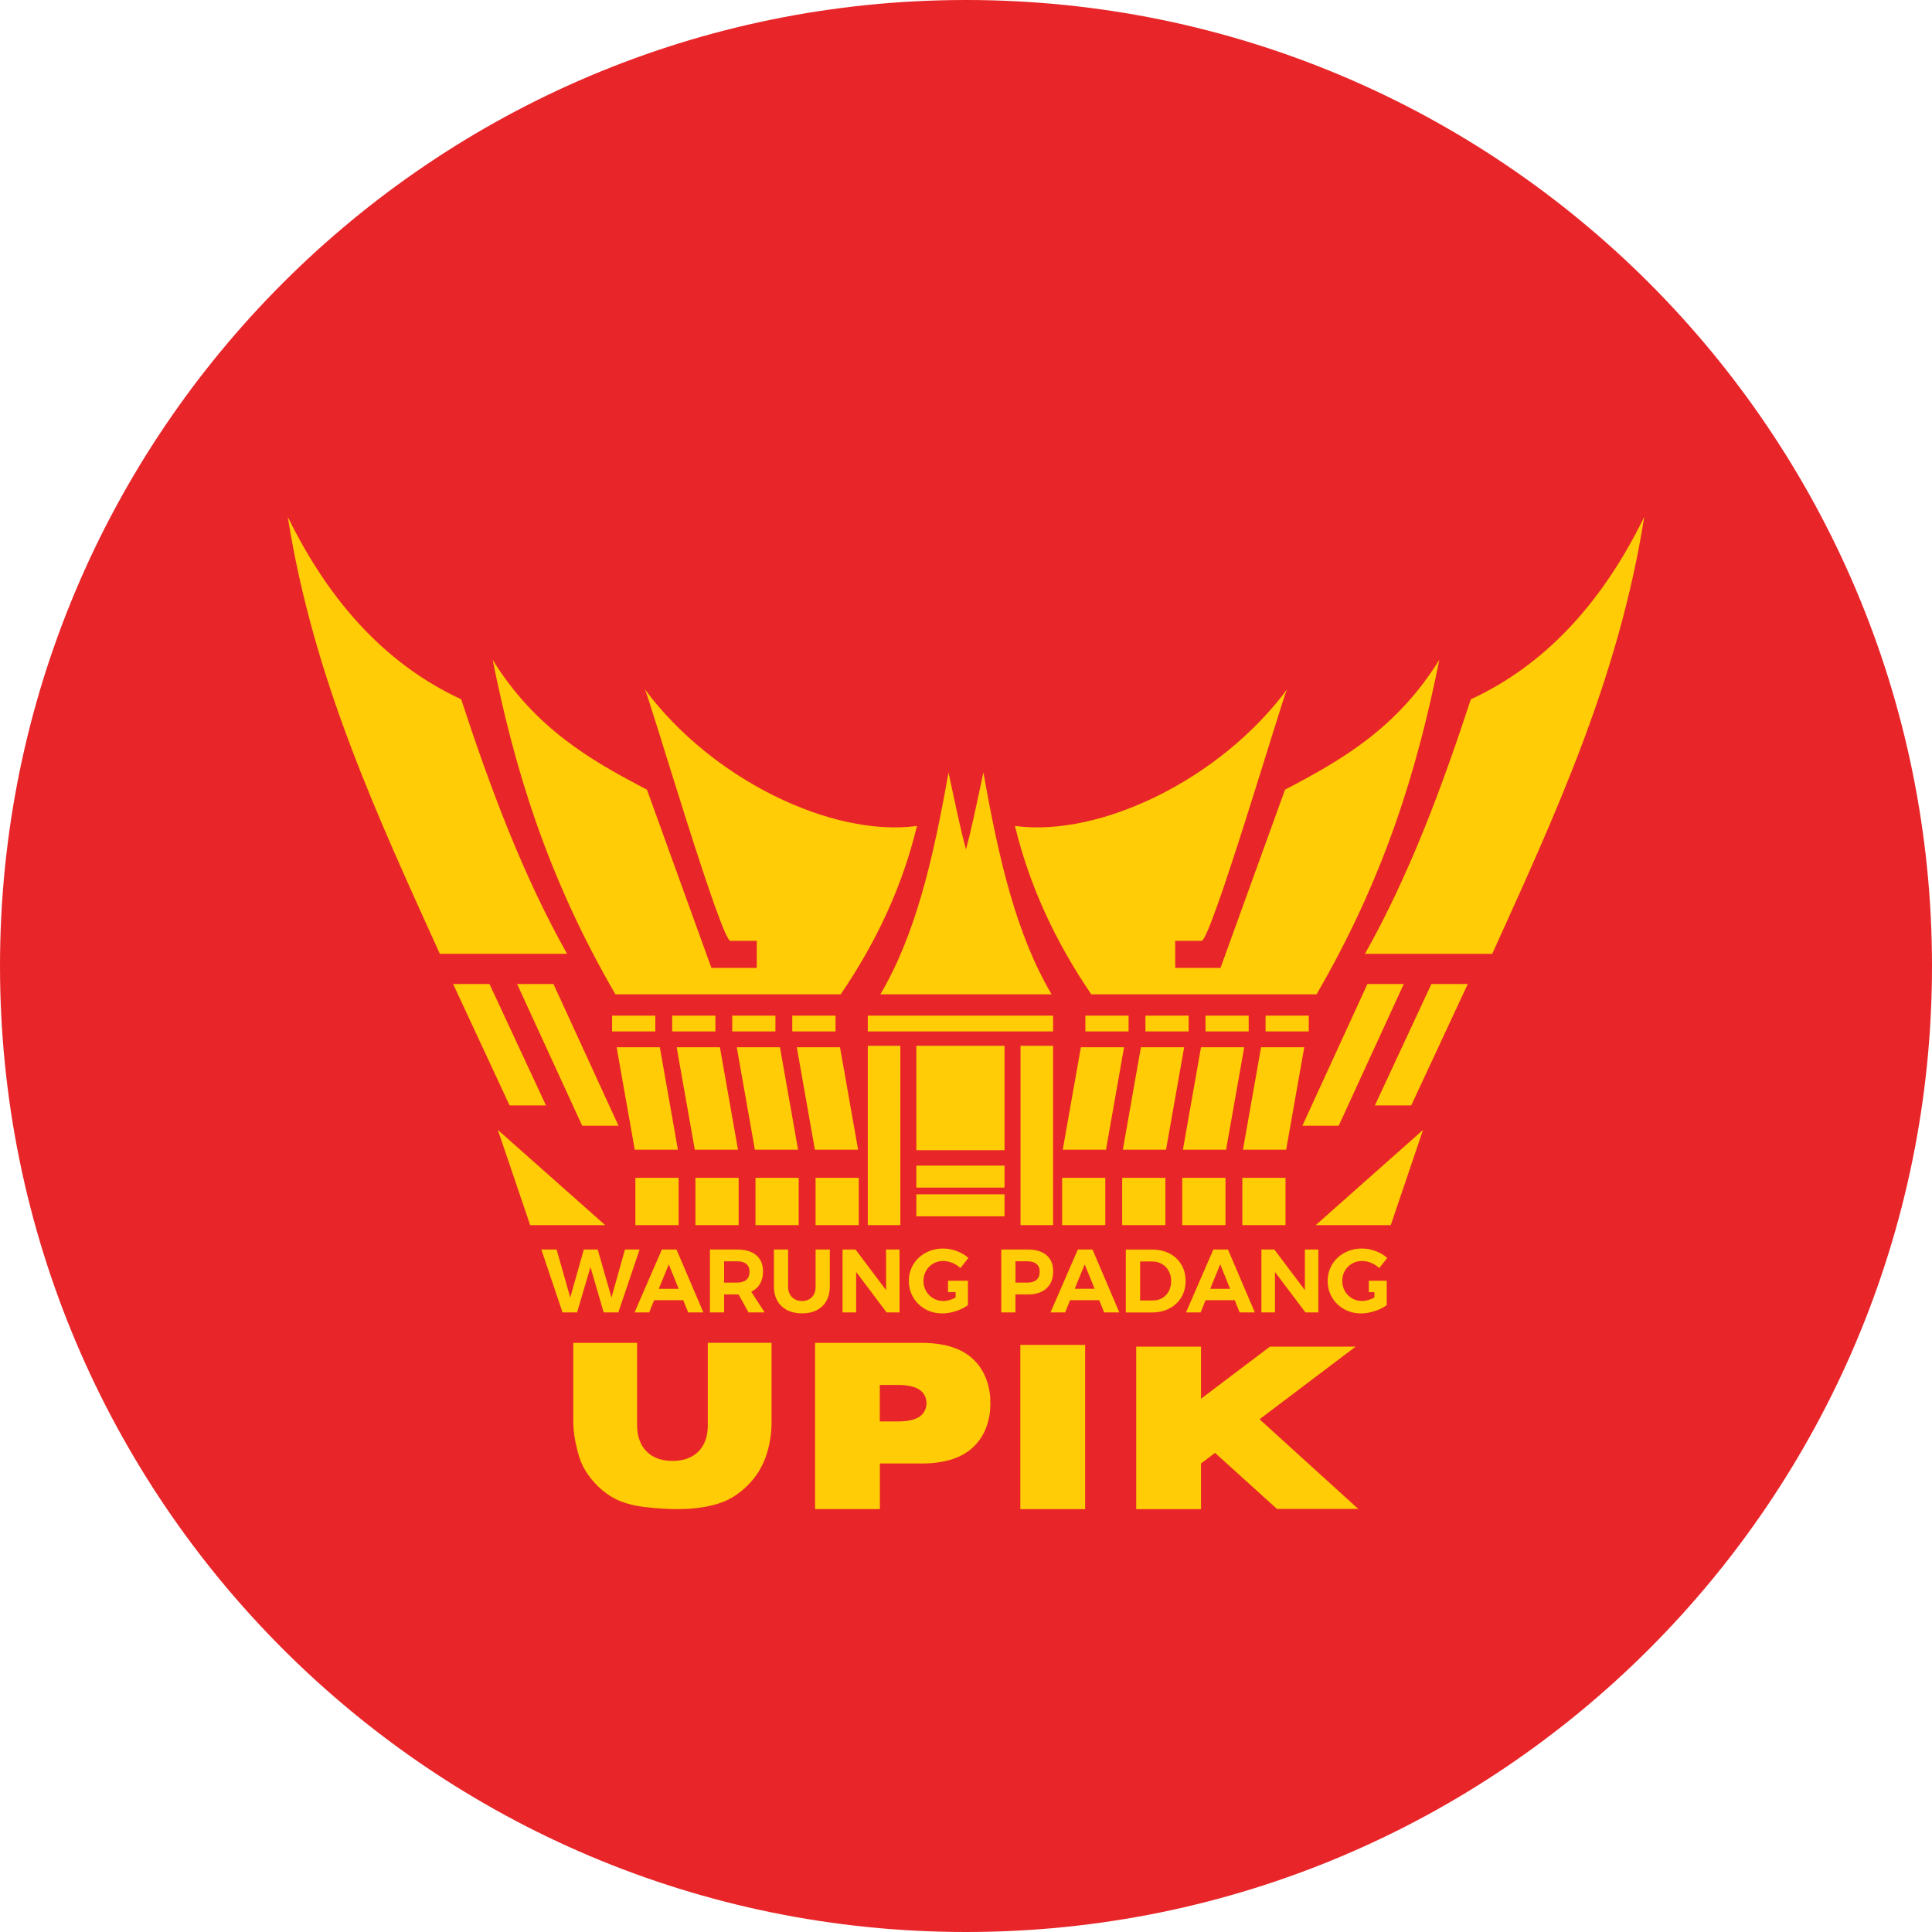 <?xml version="1.0" encoding="UTF-8"?>
<svg id="Layer_1" data-name="Layer 1" xmlns="http://www.w3.org/2000/svg" viewBox="0 0 500 500">
  <defs>
    <style>
      .cls-1 {
        fill: #e82629;
      }

      .cls-2 {
        fill: #ffcc05;
      }
    </style>
  </defs>
  <path class="cls-1" d="M500,250c0,138.07-111.93,250-250,250S0,388.07,0,250,111.93,0,250,0s250,111.92,250,250"/>
  <polygon class="cls-2" points="259.97 309.09 248.56 309.09 237.15 309.09 237.15 314.78 248.56 314.78 259.97 314.78 259.97 309.09"/>
  <polygon class="cls-2" points="259.97 301.66 248.56 301.66 237.15 301.66 237.15 307.35 248.56 307.35 259.97 307.35 259.97 301.66"/>
  <rect class="cls-2" x="264.11" y="270.65" width="8.43" height="46.41"/>
  <rect class="cls-2" x="321.51" y="304.82" width="11.18" height="12.24"/>
  <polygon class="cls-2" points="272.54 262.85 248.56 262.85 224.58 262.85 224.58 266.93 248.56 266.93 272.54 266.93 272.54 262.85"/>
  <polygon class="cls-2" points="259.97 270.65 248.56 270.65 237.15 270.65 237.15 297.66 248.56 297.66 259.97 297.66 259.97 270.65"/>
  <polygon class="cls-2" points="133.83 254.67 150.66 291.33 160.06 291.33 143.24 254.67 133.83 254.67"/>
  <rect class="cls-2" x="164.44" y="304.82" width="11.18" height="12.24"/>
  <path class="cls-2" d="M380.65,180.97c-7.56,23.06-15.95,45.54-27.4,65.88h32.94c16.13-35.68,32.7-71.08,39.34-113.09-11.23,22.99-26.27,38.61-44.88,47.22"/>
  <polygon class="cls-2" points="175.12 271.02 179.81 297.54 190.99 297.54 186.31 271.02 175.12 271.02"/>
  <rect class="cls-2" x="173.96" y="262.85" width="11.18" height="4.08"/>
  <polygon class="cls-2" points="175.44 297.54 170.76 271.02 159.58 271.02 164.27 297.54 175.44 297.54"/>
  <rect class="cls-2" x="158.41" y="262.85" width="11.18" height="4.08"/>
  <rect class="cls-2" x="311.98" y="262.85" width="11.18" height="4.08"/>
  <rect class="cls-2" x="274.87" y="304.82" width="11.18" height="12.24"/>
  <polygon class="cls-2" points="290.91 271.02 279.73 271.02 275.04 297.54 286.23 297.54 290.91 271.02"/>
  <rect class="cls-2" x="280.9" y="262.85" width="11.18" height="4.08"/>
  <polygon class="cls-2" points="306.46 271.02 295.27 271.02 290.59 297.54 301.77 297.54 306.46 271.02"/>
  <path class="cls-2" d="M340.72,257.33c17.97-30.92,26.26-59.12,31.77-86.56-11.03,17.78-25.38,25.99-39.93,33.59-5.56,15.38-11.13,30.75-16.69,46.13h-11.73v-7h6.77c2.27.78,20.87-62.46,22.16-65.06-17.12,23.08-48.11,38.29-70.4,35.33,3.8,15.66,10.53,30.06,19.75,43.57h58.29Z"/>
  <rect class="cls-2" x="327.53" y="262.85" width="11.18" height="4.08"/>
  <rect class="cls-2" x="296.44" y="262.85" width="11.18" height="4.08"/>
  <polygon class="cls-2" points="306.14 297.54 317.31 297.54 322 271.02 310.82 271.02 306.14 297.54"/>
  <rect class="cls-2" x="189.5" y="262.85" width="11.18" height="4.08"/>
  <rect class="cls-2" x="305.96" y="304.82" width="11.19" height="12.24"/>
  <polygon class="cls-2" points="321.68 297.54 332.86 297.54 337.54 271.02 326.36 271.02 321.68 297.54"/>
  <polygon class="cls-2" points="363.29 254.67 353.88 254.67 337.06 291.33 346.46 291.33 363.29 254.67"/>
  <path class="cls-2" d="M250,257.33h22.15c-9.07-15.38-13.62-34.66-17.64-57.42-2.1,9.65-2.81,13.54-4.52,19.9-1.7-6.35-2.41-10.24-4.52-19.9-4.01,22.76-8.57,42.04-17.63,57.42h22.15Z"/>
  <polygon class="cls-2" points="195.36 297.54 206.54 297.54 201.85 271.02 190.67 271.02 195.36 297.54"/>
  <rect class="cls-2" x="224.58" y="270.65" width="8.43" height="46.41"/>
  <polygon class="cls-2" points="141.3 286.08 126.68 254.67 117.27 254.67 131.88 286.08 141.3 286.08"/>
  <path class="cls-2" d="M119.35,180.97c-18.61-8.61-33.64-24.22-44.88-47.22,6.64,42.01,23.21,77.41,39.35,113.09h32.93c-11.44-20.34-19.84-42.82-27.4-65.88"/>
  <polygon class="cls-2" points="359.93 317.06 368.28 292.42 340.51 317.06 359.93 317.06"/>
  <path class="cls-2" d="M217.57,257.33c9.23-13.52,15.96-27.91,19.74-43.57-22.28,2.96-53.27-12.25-70.4-35.33,1.29,2.6,19.91,65.85,22.16,65.06h6.78v7h-11.74c-5.55-15.38-11.12-30.75-16.68-46.13-14.56-7.6-28.9-15.81-39.93-33.59,5.52,27.43,13.8,55.64,31.77,86.56h58.29Z"/>
  <rect class="cls-2" x="211.07" y="304.82" width="11.18" height="12.24"/>
  <rect class="cls-2" x="290.42" y="304.82" width="11.18" height="12.24"/>
  <polygon class="cls-2" points="355.82 286.08 365.23 286.08 379.85 254.67 370.44 254.67 355.82 286.08"/>
  <rect class="cls-2" x="179.98" y="304.82" width="11.18" height="12.24"/>
  <rect class="cls-2" x="195.52" y="304.82" width="11.18" height="12.24"/>
  <polygon class="cls-2" points="128.84 292.42 137.2 317.06 156.62 317.06 128.84 292.42"/>
  <polygon class="cls-2" points="222.08 297.54 217.39 271.02 206.21 271.02 210.89 297.54 222.08 297.54"/>
  <rect class="cls-2" x="205.04" y="262.85" width="11.19" height="4.08"/>
  <polygon class="cls-2" points="351.62 390.62 351.62 390.52 351.52 390.52 351.62 390.62"/>
  <path class="cls-2" d="M183.18,368.77c0,2.96-.81,5.27-2.43,6.88-1.62,1.62-3.85,2.43-6.7,2.43s-5.12-.82-6.74-2.47c-1.61-1.64-2.43-3.92-2.43-6.84v-21.24h-16.51v20.48c0,2.63.51,5.65,1.54,9.06.63,2.1,1.81,4.17,3.52,6.16,1.72,2,3.61,3.53,5.68,4.61,2.06,1.08,4.64,1.81,7.72,2.17,3.08.37,5.93.55,8.52.55,4.51,0,8.37-.59,11.58-1.79,2.32-.86,4.53-2.32,6.63-4.43,2.11-2.11,3.65-4.56,4.64-7.38.98-2.81,1.48-5.8,1.48-8.96v-20.48h-16.51v21.24Z"/>
  <rect class="cls-2" x="264.06" y="348.06" width="16.77" height="42.51"/>
  <polygon class="cls-2" points="350.84 348.51 328.65 348.51 310.82 361.99 310.82 348.51 294.05 348.51 294.05 390.51 294.05 390.57 310.82 390.57 310.82 390.51 310.82 378.75 314.45 376.01 330.48 390.51 351.52 390.51 325.97 367.3 350.84 348.51"/>
  <path class="cls-2" d="M251.91,351.81c-2.98-2.85-7.47-4.28-13.46-4.28h-27.51v43.03h16.77v-11.81h10.75c6,0,10.48-1.43,13.46-4.28,2.18-2.07,3.56-4.8,4.15-8.16.18-1.05.24-2.11.24-3.16s-.06-2.12-.24-3.16c-.58-3.37-1.97-6.09-4.15-8.17M238.62,366.09s-.01.01-.03.02c-1.12,1.17-3.22,1.76-6.32,1.76h-4.58v-9.45h4.58c3.09,0,5.2.59,6.32,1.76.01,0,.02,0,.03.02,1.54,1.63,1.54,4.25,0,5.88"/>
  <polygon class="cls-2" points="152.81 327.91 156.23 339.65 160.02 339.65 165.53 323.38 161.74 323.38 158.25 335.8 154.69 323.38 151.09 323.38 147.58 335.8 144.05 323.38 140.1 323.38 145.58 339.65 149.35 339.65 152.81 327.91"/>
  <path class="cls-2" d="M168.01,339.65l1.28-3.16h7.53l1.28,3.16h3.93l-6.95-16.27h-3.79l-7.07,16.27h3.79ZM173.08,327.22l2.55,6.32h-5.13l2.58-6.32Z"/>
  <path class="cls-2" d="M187.4,335h3.74l2.58,4.65h4.16l-3.46-5.36c.99-.47,1.75-1.14,2.27-2.05.52-.89.78-1.96.78-3.21,0-1.79-.58-3.18-1.74-4.17-1.16-.99-2.8-1.48-4.93-1.48h-7.07v16.27h3.68v-4.65ZM187.4,326.42h3.39c1.02,0,1.81.23,2.36.69.55.46.82,1.13.82,2.03s-.27,1.61-.82,2.08c-.55.47-1.33.71-2.36.71h-3.39v-5.52Z"/>
  <path class="cls-2" d="M213.88,336.64c.58-1.05.88-2.28.88-3.71v-9.55h-3.68v9.55c0,1.17-.32,2.1-.95,2.76-.63.67-1.48,1-2.55,1s-1.98-.34-2.63-1.01c-.66-.67-.99-1.58-.99-2.75v-9.55h-3.67v9.55c0,1.42.29,2.66.89,3.71.58,1.04,1.43,1.85,2.53,2.41,1.1.58,2.39.85,3.86.85s2.75-.28,3.84-.85c1.08-.57,1.91-1.37,2.49-2.41"/>
  <polygon class="cls-2" points="221.57 329.19 229.45 339.65 232.8 339.65 232.8 323.38 229.31 323.38 229.31 333.88 221.41 323.38 218.05 323.38 218.05 339.65 221.57 339.65 221.57 329.19"/>
  <path class="cls-2" d="M241.5,327.02c.78-.46,1.65-.68,2.59-.68.79,0,1.58.16,2.37.49.79.33,1.49.77,2.09,1.35l2.07-2.63c-.84-.75-1.84-1.34-2.99-1.77-1.15-.43-2.33-.66-3.54-.66-1.66,0-3.16.37-4.52,1.1-1.36.73-2.42,1.73-3.2,3.01-.77,1.28-1.16,2.71-1.16,4.27s.39,3.01,1.14,4.29c.76,1.27,1.8,2.28,3.12,3.02,1.32.74,2.79,1.1,4.42,1.1,1.12,0,2.28-.21,3.49-.59,1.21-.4,2.25-.91,3.12-1.55v-6.32h-5.16v2.96h1.97v1.39c-.52.27-1.06.5-1.62.66-.56.16-1.08.24-1.56.24-.95,0-1.81-.23-2.6-.69-.78-.45-1.4-1.08-1.86-1.88-.46-.81-.68-1.69-.68-2.64s.22-1.83.67-2.61c.45-.78,1.07-1.4,1.85-1.86"/>
  <path class="cls-2" d="M270.84,333.43c1.14-1.04,1.71-2.51,1.71-4.4s-.57-3.18-1.7-4.17c-1.13-.99-2.74-1.48-4.81-1.48h-6.91v16.27h3.67v-4.65h3.23c2.06,0,3.66-.52,4.8-1.57M262.81,331.94v-5.52h3.05c1.04,0,1.83.23,2.38.7.56.45.83,1.13.83,2.03s-.27,1.61-.83,2.08c-.55.47-1.34.71-2.38.71h-3.05Z"/>
  <path class="cls-2" d="M278.94,323.38l-7.07,16.27h3.79l1.28-3.16h7.54l1.27,3.16h3.93l-6.94-16.27h-3.79ZM278.14,333.54l2.58-6.32,2.56,6.32h-5.14Z"/>
  <path class="cls-2" d="M302.65,338.62c1.32-.69,2.34-1.65,3.08-2.88.73-1.23,1.1-2.64,1.1-4.22s-.36-2.98-1.08-4.21c-.73-1.24-1.73-2.2-3.04-2.89-1.3-.68-2.79-1.03-4.44-1.03h-6.91v16.27h6.76c1.69,0,3.2-.34,4.51-1.03M295.05,326.47h3.16c.93,0,1.77.21,2.5.65.73.42,1.32,1.02,1.74,1.79.43.78.64,1.65.64,2.63s-.2,1.85-.6,2.61c-.41.76-.97,1.35-1.68,1.77-.73.43-1.53.64-2.43.64h-3.32v-10.08Z"/>
  <path class="cls-2" d="M312.01,336.49h7.53l1.28,3.16h3.93l-6.95-16.27h-3.79l-7.07,16.27h3.79l1.27-3.16ZM315.8,327.22l2.55,6.32h-5.14l2.58-6.32Z"/>
  <polygon class="cls-2" points="329.96 329.19 337.84 339.65 341.19 339.65 341.19 323.38 337.7 323.38 337.7 333.88 329.8 323.38 326.45 323.38 326.45 339.65 329.96 339.65 329.96 329.19"/>
  <path class="cls-2" d="M349.89,327.02c.78-.46,1.65-.68,2.6-.68.79,0,1.57.16,2.37.49.79.33,1.48.77,2.09,1.35l2.07-2.63c-.84-.75-1.83-1.34-2.99-1.77-1.15-.43-2.33-.66-3.54-.66-1.66,0-3.17.37-4.53,1.1-1.36.73-2.42,1.73-3.2,3.01-.78,1.28-1.16,2.71-1.16,4.27s.38,3.01,1.14,4.29c.76,1.27,1.8,2.28,3.12,3.02,1.32.74,2.79,1.1,4.42,1.1,1.11,0,2.27-.21,3.48-.59,1.21-.4,2.25-.91,3.12-1.55v-6.32h-4.63v2.96h1.44v1.39c-.53.27-1.07.5-1.63.66-.55.16-1.08.24-1.56.24-.94,0-1.81-.23-2.59-.69-.77-.45-1.4-1.08-1.86-1.88-.45-.81-.68-1.69-.68-2.64s.23-1.83.67-2.61c.45-.78,1.07-1.4,1.85-1.86"/>
</svg>